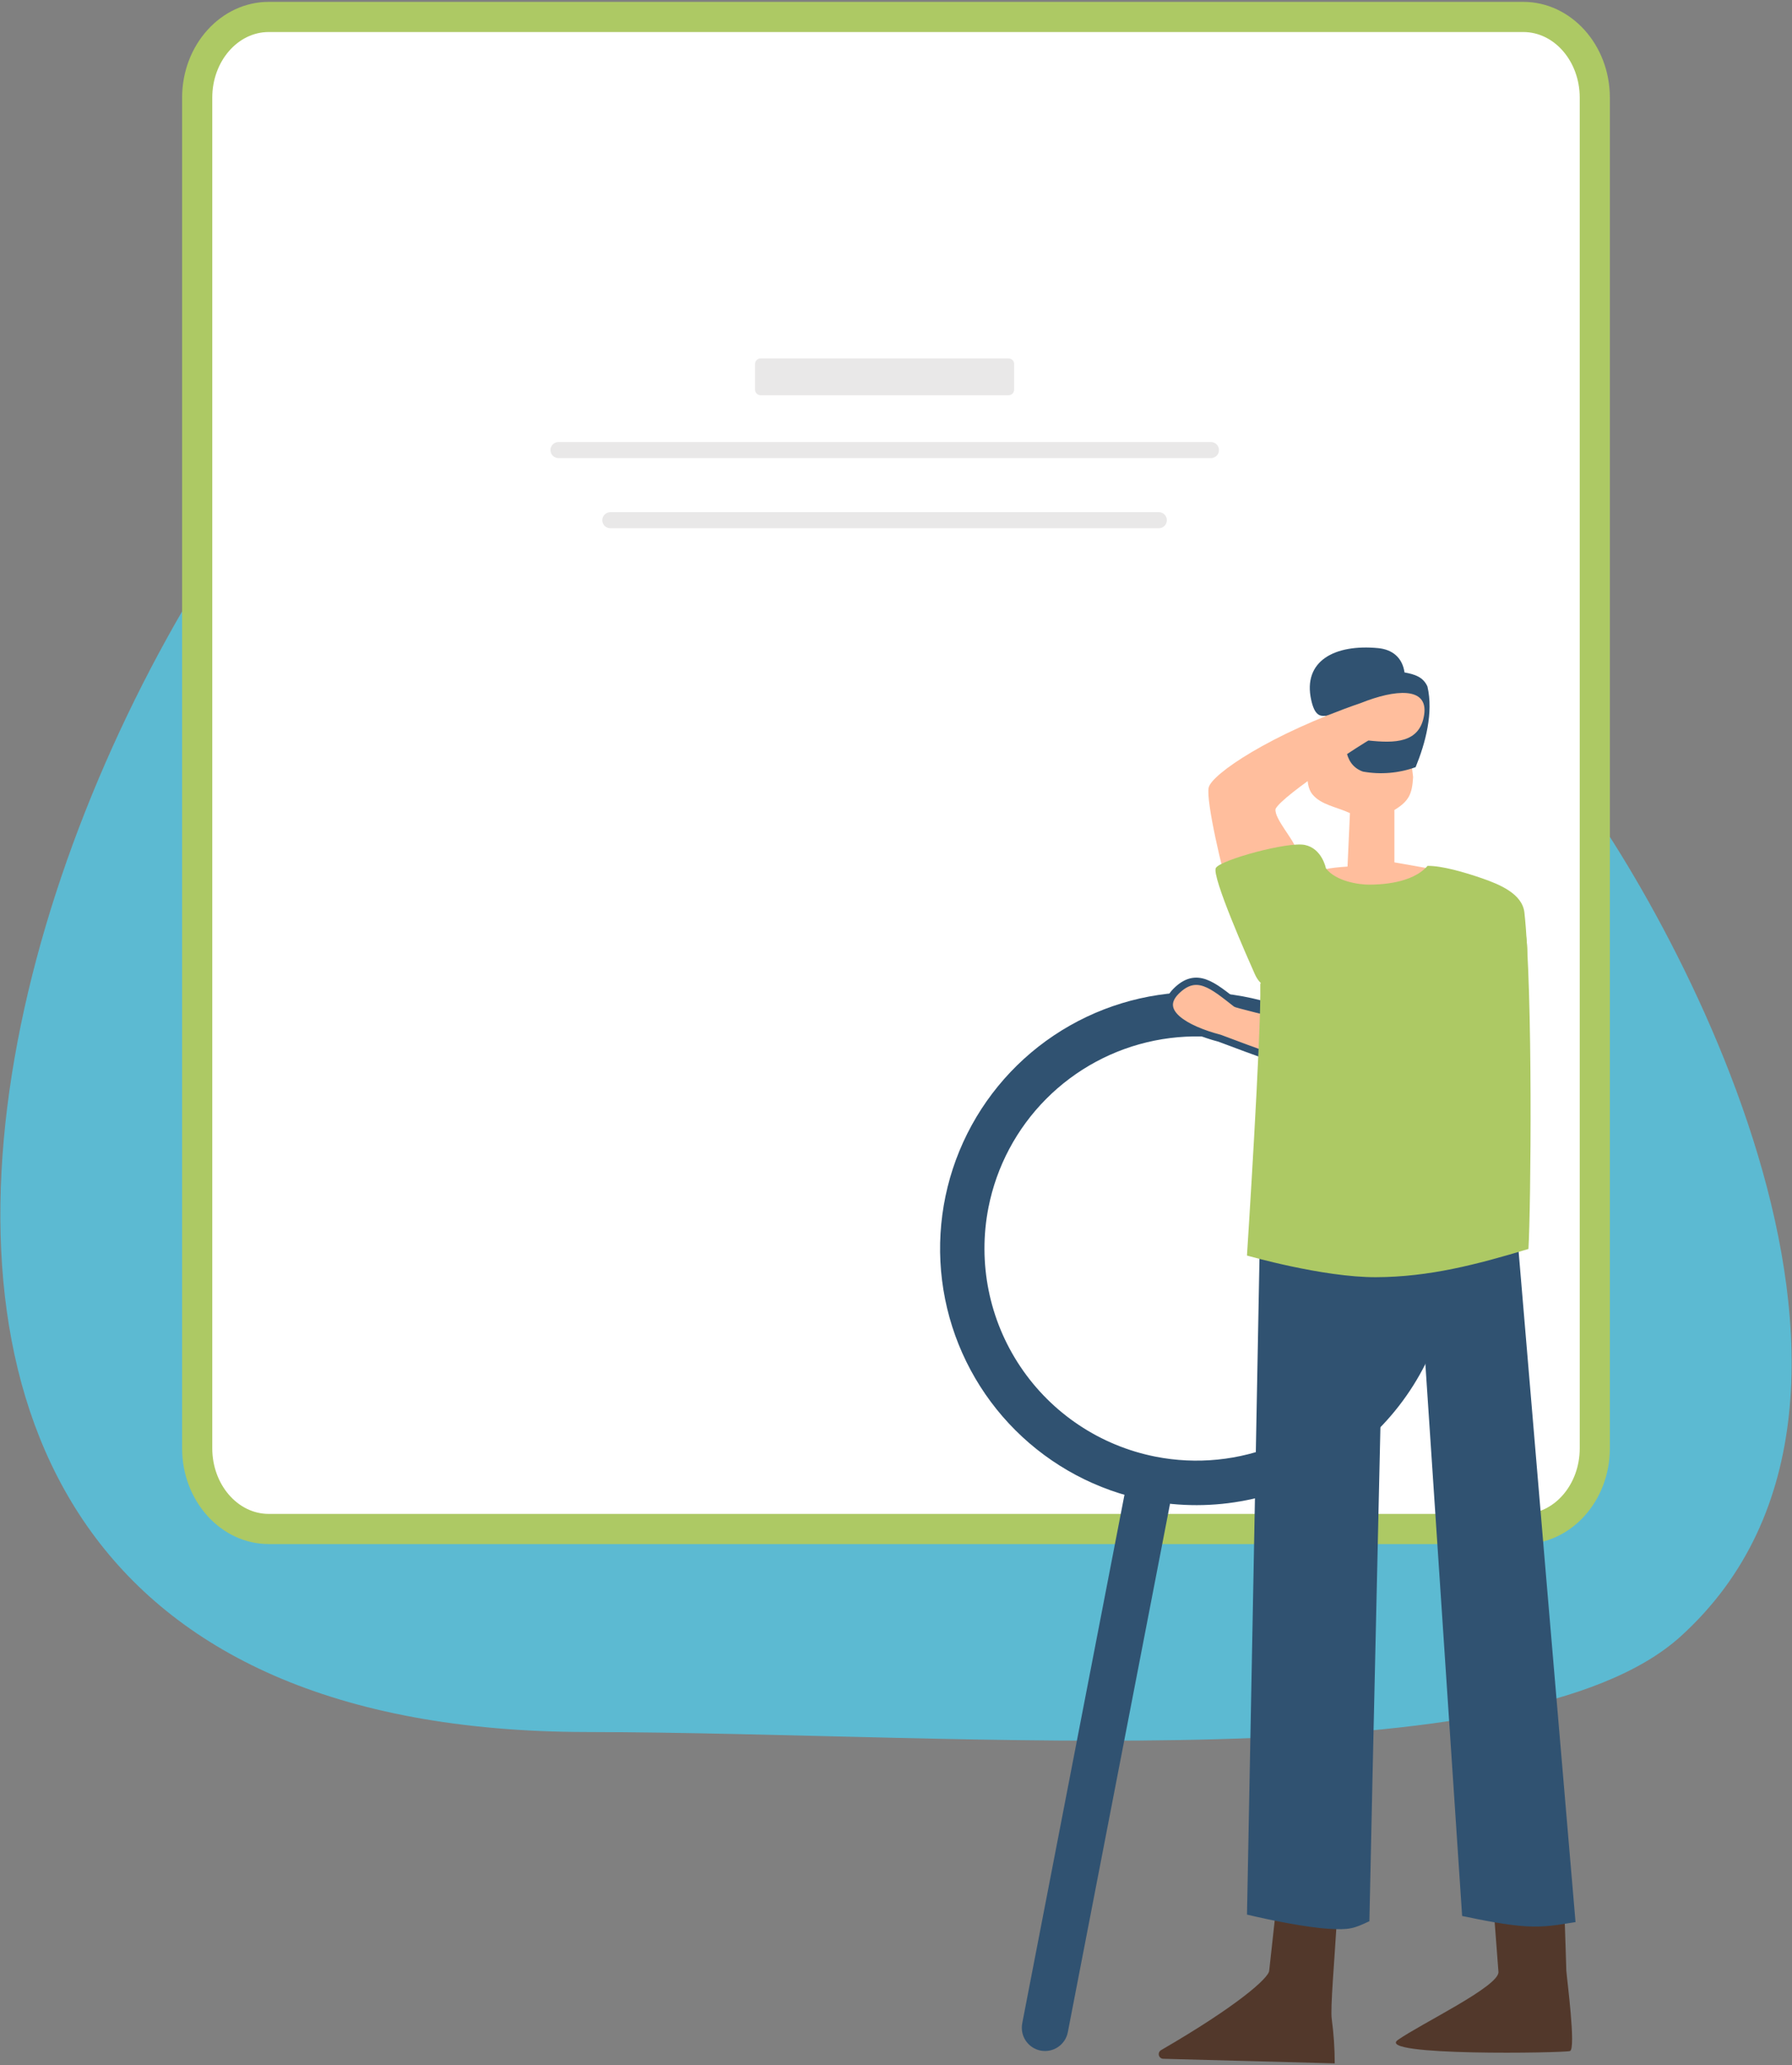 <svg fill="none" height="850" viewBox="0 0 738 850" width="738" xmlns="http://www.w3.org/2000/svg"><rect x="0" y="0" width="738" height="850" fill="#808080" stroke="none"/><path d="m639.65 311.64c-71.06-86-220.28-309.16-411.61-219.95-191.33 89.21-405.33 620.54 13.62 621.15 157.39.23 384.06 20.78 450.47-39.34 110.37-99.92-8.13-308.16-52.48-361.86z" fill="#5cbad2"/><path d="m110.66 635.48c-19.66 0-35.66-17.68-35.66-39.41v-555.88c0-21.74 16-39.42 35.65-39.42h516.69c19.66 0 35.65 17.68 35.65 39.42v555.88c0 21.73-16 39.41-35.65 39.41z" fill="#adc964"/><path d="m627.34 13.18h-516.68c-12.81 0-23.24 12.12-23.24 27v555.89c0 14.88 10.43 27 23.24 27h516.68c12.82 0 23.24-12.12 23.24-27v-555.88c0-14.89-10.42-27.01-23.24-27.01z" fill="#fff"/><path d="m596.31 534.28c4.032-20.485 1.899-41.706-6.129-60.98-8.028-19.273-21.591-35.733-38.973-47.299s-37.804-17.717-58.682-17.678c-20.878.04-41.276 6.27-58.614 17.902s-30.838 28.143-38.793 47.447c-7.954 19.304-10.006 40.533-5.896 61.003s14.197 39.261 28.987 53.999c14.789 14.737 33.616 24.758 54.1 28.796 13.605 2.683 27.605 2.66 41.2-.07 13.595-2.729 26.52-8.109 38.035-15.835 11.515-7.725 21.396-17.644 29.077-29.189s13.012-24.49 15.688-38.096zm-189.24-37.28c3.333-16.942 11.616-32.514 23.8-44.749 12.183-12.235 27.722-20.581 44.65-23.985 16.927-3.404 34.484-1.711 50.45 4.864s29.623 17.736 39.245 32.073c9.623 14.337 14.777 31.205 14.813 48.471.035 17.267-5.051 34.156-14.614 48.532s-23.175 25.594-39.114 32.234-33.488 8.404-50.43 5.07c-22.715-4.473-42.724-17.785-55.626-37.009-12.902-19.223-17.641-42.784-13.174-65.501z" fill="#305271"/><path d="m421 832.65 42-217c.242-1.233.725-2.405 1.42-3.451.696-1.046 1.591-1.945 2.633-2.645 1.043-.7 2.214-1.188 3.445-1.436s2.5-.25 3.732-.008 2.405.725 3.451 1.42c1.046.696 1.945 1.59 2.645 2.633s1.188 2.214 1.436 3.445c.247 1.231.25 2.499.008 3.732l-42 217c-.234 1.239-.711 2.42-1.404 3.475-.693 1.054-1.587 1.961-2.632 2.668s-2.219 1.2-3.455 1.451-2.51.255-3.748.012c-1.238-.244-2.415-.73-3.464-1.43-1.049-.701-1.949-1.602-2.648-2.652s-1.184-2.228-1.426-3.466c-.241-1.239-.236-2.512.017-3.748z" fill="#305271"/><path d="m620.38 416.06c-6.42 7.24-32.91 32.19-37.69 35.12s-42.66-12-80.41-23.9c-14.36-3.77-26.36-10.94-17.93-19.35s16.85-2.1 24.65 5.07c-.5.25 54.92 14.18 61 12.17 3.26-2.22 17.66-20.82 20.28-22.9" fill="#ffbe9d"/><path d="m608.3 429.2c-9.27 8.72-22.14 19.85-25.61 22-4.77 2.93-52.55-13.25-80.41-23.9-14.36-3.77-26.36-10.94-17.93-19.35s15.06-2.41 24.65 5.05c-.5.25 54.92 14.18 61 12.17 3.26-2.22 16.82-18 16.82-18" stroke="#305271" stroke-linecap="round" stroke-linejoin="round" stroke-width="3"/><path d="m628.64 398.45c-2.3 18.18-12.23 24-15.35 28.4-10-7.64-14.26-19-25.61-24.36 3.11-16.28 10.46-36.62 18.5-39.31s25.37 6.43 22.46 35.27z" fill="#adc964"/><path d="m644.21 786.85c.39 6.72.74 22.21.85 24.16.17 2.93 4.09 32.33 1.5 33.13s-80.46 2.16-70.88-4.57 41.77-22.06 41.43-28l-2.06-27z" fill="#52382b"/><path d="m550.45 792c-.87 14.65-2.62 34.69-2 38.94.82 6.059 1.231 12.166 1.23 18.28l-70.79-1.9c-.505-.062-.965-.323-1.278-.724s-.454-.911-.392-1.416c.035-.294.138-.575.301-.822.163-.246.382-.451.639-.598 31.1-18 44.54-29.77 44.54-32.77l2.87-26.06" fill="#52382b"/><path d="m546.88 292.52-6 12.28c-2.32 7.62-4 17.79-.38 22.14s9.83 5.11 15.45 7.71l-1 22c-7.94.53-11.79 1.24-15.21 3.78 6.55 5.22 16.1 10.4 30.1 8.25s20.07-11 20.07-11l-15.65-2.76v-21.56c6-3.62 7.31-6.62 7.7-13.54l-.93-7.89-26.48-19.34z" fill="#ffbe9d"/><path d="m519 501.48c-1.787 95.5-3.603 191-5.45 286.5 9.78 2.36 24.86 5.31 33.51 5.84s10.45-.08 16.9-3.12c1.6-76.81 3.47-153.59 5.15-230.39 2.957.27 5.933.27 8.89 0 2.988-.479 5.929-1.215 8.79-2.2 5.14 76.807 10.26 153.62 15.36 230.44 8.25 1.72 18.51 3.8 26.4 4.25s13.05-.6 20.3-1.73c-8.093-94.633-16.127-189.26-24.1-283.88z" fill="#305271"/><path d="m583 315.74c-6.955 2.501-14.446 3.129-21.72 1.82-8.78-3.18-7.26-13.62-7.42-21.05-5.37-6.42-11.06 4.07-13.85-8.34-3.62-16.21 9.74-23.14 27.58-21.42 5.63.54 9.94 3.72 10.83 10 4.1.76 7.67 1.8 9.44 5.79 2.53 10.72-.78 23.24-4.86 33.2z" fill="#305271"/><path d="m513.54 516.73s31.24 9 53.14 8.92 41.47-5.2 62.78-11.62c1-16.34 1.88-106.27-1.66-138.46-.85-7.71-10.17-11.58-17.51-14.11s-16.38-5.14-22.38-5.1c-6.38 7.4-20 7.73-24.14 7.73s-13.62-1.35-17.72-6.72c-6.385 1.582-12.67 3.545-18.82 5.88-6.4 2.5-5.72 35.27-8.2 41.83.44 20.53-5.49 111.65-5.49 111.65z" fill="#adc964"/><path d="m551.35 298.78-5.41-.66" stroke="#305271" stroke-linecap="round" stroke-linejoin="round" stroke-width="3"/><path d="m551.48 303.18-5.41-.66" stroke="#305271" stroke-linecap="round" stroke-linejoin="round" stroke-width="3"/><path d="m506.35 368c-2.92-9.23-9.76-38.36-8.58-43.85s25.36-22 62.81-34.87c13.8-5.5 27.71-6.86 25.93 4.91s-12.31 11.7-22.89 10.58c.26-.5-35.57 22.4-38.31 28.18-.65 3.89 7.86 13 8.3 16.33" fill="#ffbe9d"/><path d="m537.37 347.75c-7.12-1.45-34.74 6.18-36.64 9.46s13.4 37.79 16.08 43.79c9 19.54 30.15-25.75 29.24-43.64 0 .01-1.57-8.15-8.68-9.61z" fill="#adc964"/><g fill="#e9e8e8"><path d="m498.65 188.54h-268.65c-.878 0-1.72-.349-2.341-.97-.62-.62-.969-1.462-.969-2.34s.349-1.72.969-2.341c.621-.62 1.463-.969 2.341-.969h268.7c.878 0 1.72.349 2.34.969.621.621.97 1.463.97 2.341s-.349 1.72-.97 2.34c-.62.621-1.462.97-2.34.97z"/><path d="m477.24 217.41h-225.89c-.878 0-1.72-.349-2.34-.969-.621-.621-.97-1.463-.97-2.341s.349-1.72.97-2.34c.62-.621 1.462-.97 2.34-.97h225.89c.878 0 1.72.349 2.341.97.62.62.969 1.462.969 2.34s-.349 1.72-.969 2.341c-.621.62-1.463.969-2.341.969z"/><path d="m415.36 147.52h-102.12c-1.27 0-2.3 1.03-2.3 2.3v10.54c0 1.27 1.03 2.3 2.3 2.3h102.12c1.27 0 2.3-1.03 2.3-2.3v-10.54c0-1.27-1.03-2.3-2.3-2.3z"/></g></svg>